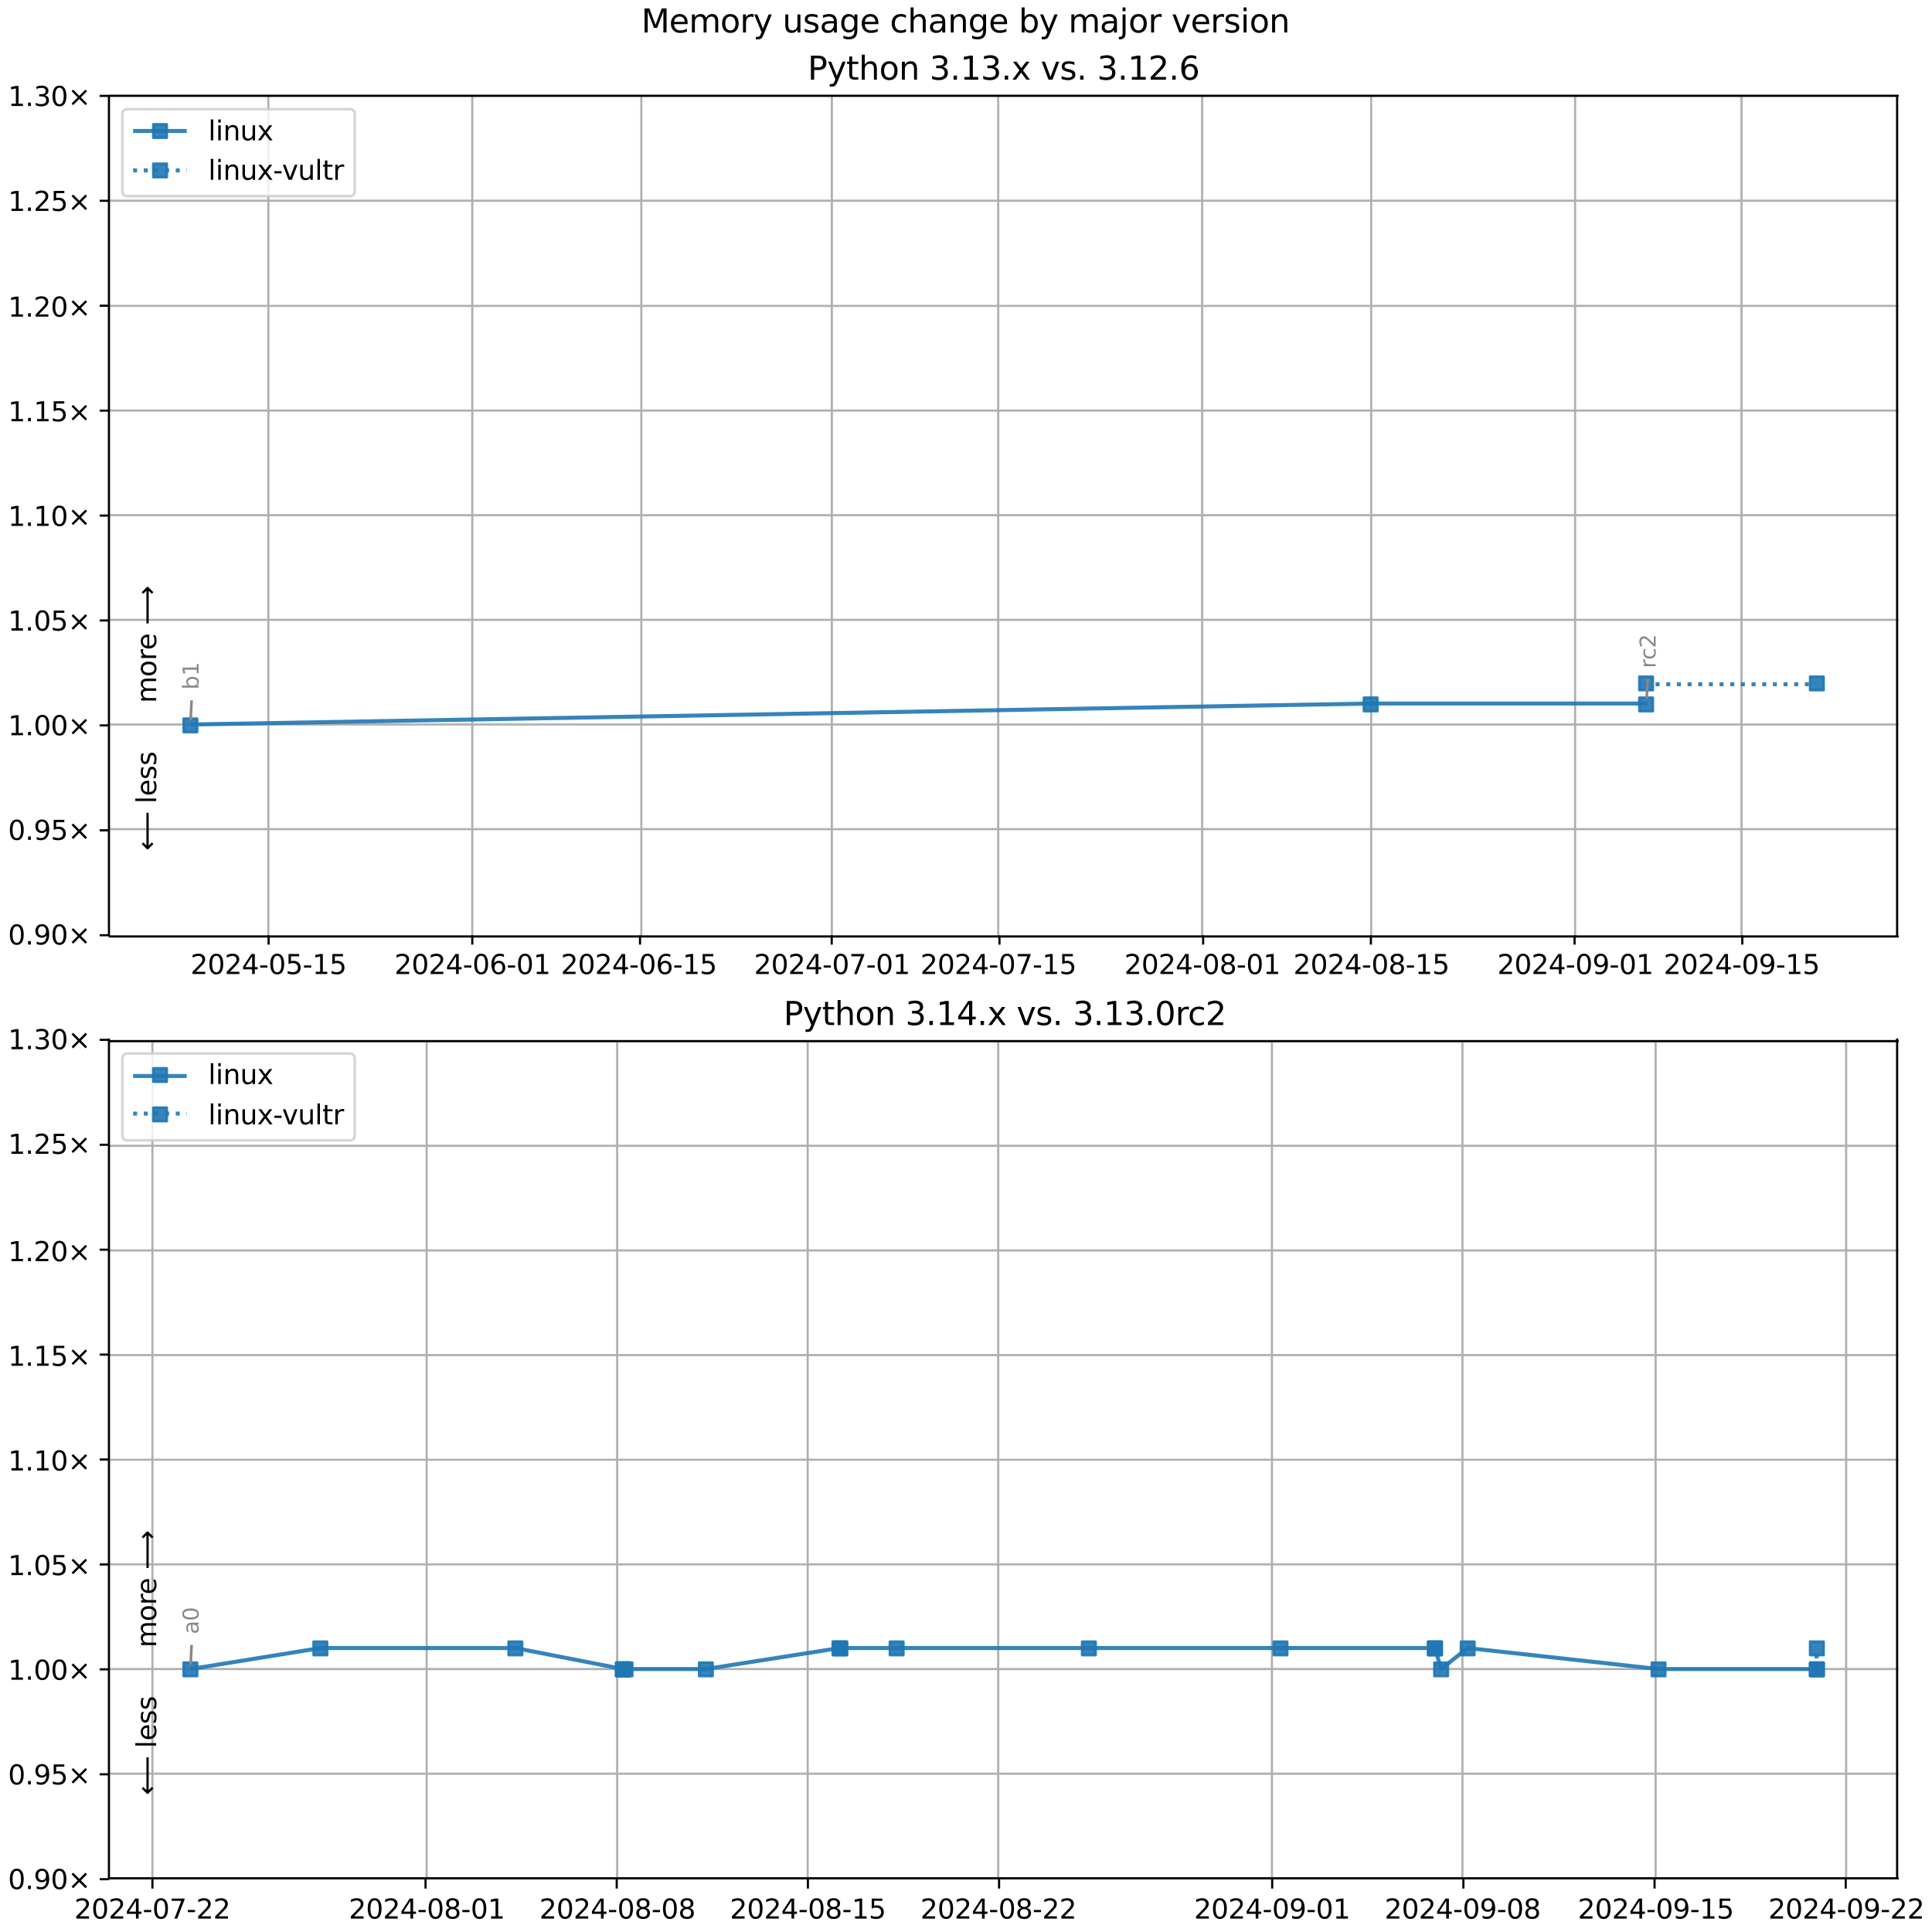 <?xml version="1.0" encoding="UTF-8"?>
<!DOCTYPE svg  PUBLIC '-//W3C//DTD SVG 1.1//EN'  'http://www.w3.org/Graphics/SVG/1.1/DTD/svg11.dtd'>
<svg width="720pt" height="720pt" version="1.1" viewBox="0 0 720 720" xmlns="http://www.w3.org/2000/svg" xmlns:xlink="http://www.w3.org/1999/xlink">
<defs>
<style type="text/css">*{stroke-linejoin: round; stroke-linecap: butt}</style>
</defs>
<path d="m0 720h720v-720h-720z" fill="#fff"/>
<path d="m40.6 349h667v-313h-667z" fill="#fff"/>
<path d="m100 349v-313" clip-path="url(#g)" fill="none" stroke="#b0b0b0" stroke-linecap="square" stroke-width=".8"/>
<defs>
<path id="k" d="m0 0v3.5" stroke="#000" stroke-width=".8"/>
</defs>
<use x="100.097" y="348.529" stroke="#000000" stroke-width=".8" xlink:href="#k"/>
<g transform="translate(71 363) scale(.1 -.1)">
<defs>
<path id="b" transform="scale(.016)" d="m1228 531h2203v-531h-2962v531q359 372 979 998 621 627 780 809 303 340 423 576 121 236 121 464 0 372-261 606-261 235-680 235-297 0-627-103-329-103-704-313v638q381 153 712 231 332 78 607 78 725 0 1156-363 431-362 431-968 0-288-108-546-107-257-392-607-78-91-497-524-418-433-1181-1211z"/>
<path id="a" transform="scale(.016)" d="m2034 4250q-487 0-733-480-245-479-245-1442 0-959 245-1439 246-480 733-480 491 0 736 480 246 480 246 1439 0 963-246 1442-245 480-736 480zm0 500q785 0 1199-621 414-620 414-1801 0-1178-414-1799-414-620-1199-620-784 0-1198 620-414 621-414 1799 0 1181 414 1801 414 621 1198 621z"/>
<path id="i" transform="scale(.016)" d="m2419 4116-1594-2491h1594v2491zm-166 550h794v-3041h666v-525h-666v-1100h-628v1100h-2106v609l1940 2957z"/>
<path id="c" transform="scale(.016)" d="m313 2009h1684v-512h-1684v512z"/>
<path id="m" transform="scale(.016)" d="m691 4666h2478v-532h-1900v-1143q137 47 274 70 138 23 276 23 781 0 1237-428 457-428 457-1159 0-753-469-1171-469-417-1322-417-294 0-599 50-304 50-629 150v635q281-153 581-228t634-75q541 0 856 284 316 284 316 772 0 487-316 771-315 285-856 285-253 0-505-56-251-56-513-175v2344z"/>
<path id="d" transform="scale(.016)" d="m794 531h1031v3560l-1122-225v575l1116 225h631v-4135h1031v-531h-2687v531z"/>
</defs>
<use xlink:href="#b"/>
<use x="63.623" xlink:href="#a"/>
<use x="127.246" xlink:href="#b"/>
<use x="190.869" xlink:href="#i"/>
<use x="254.492" xlink:href="#c"/>
<use x="290.576" xlink:href="#a"/>
<use x="354.199" xlink:href="#m"/>
<use x="417.822" xlink:href="#c"/>
<use x="453.906" xlink:href="#d"/>
<use x="517.529" xlink:href="#m"/>
</g>
<path d="m176 349v-313" clip-path="url(#g)" fill="none" stroke="#b0b0b0" stroke-linecap="square" stroke-width=".8"/>
<use x="176.004" y="348.529" stroke="#000000" stroke-width=".8" xlink:href="#k"/>
<g transform="translate(147 363) scale(.1 -.1)">
<defs>
<path id="ah" transform="scale(.016)" d="m2113 2584q-425 0-674-291-248-290-248-796 0-503 248-796 249-292 674-292t673 292q248 293 248 796 0 506-248 796-248 291-673 291zm1253 1979v-575q-238 112-480 171-242 60-480 60-625 0-955-422-329-422-376-1275 184 272 462 417 279 145 613 145 703 0 1111-427 408-426 408-1160 0-719-425-1154-425-434-1131-434-810 0-1238 620-428 621-428 1799 0 1106 525 1764t1409 658q238 0 480-47t505-140z"/>
</defs>
<use xlink:href="#b"/>
<use x="63.623" xlink:href="#a"/>
<use x="127.246" xlink:href="#b"/>
<use x="190.869" xlink:href="#i"/>
<use x="254.492" xlink:href="#c"/>
<use x="290.576" xlink:href="#a"/>
<use x="354.199" xlink:href="#ah"/>
<use x="417.822" xlink:href="#c"/>
<use x="453.906" xlink:href="#a"/>
<use x="517.529" xlink:href="#d"/>
</g>
<path d="m239 349v-313" clip-path="url(#g)" fill="none" stroke="#b0b0b0" stroke-linecap="square" stroke-width=".8"/>
<use x="238.516" y="348.529" stroke="#000000" stroke-width=".8" xlink:href="#k"/>
<g transform="translate(209 363) scale(.1 -.1)">
<use xlink:href="#b"/>
<use x="63.623" xlink:href="#a"/>
<use x="127.246" xlink:href="#b"/>
<use x="190.869" xlink:href="#i"/>
<use x="254.492" xlink:href="#c"/>
<use x="290.576" xlink:href="#a"/>
<use x="354.199" xlink:href="#ah"/>
<use x="417.822" xlink:href="#c"/>
<use x="453.906" xlink:href="#d"/>
<use x="517.529" xlink:href="#m"/>
</g>
<path d="m310 349v-313" clip-path="url(#g)" fill="none" stroke="#b0b0b0" stroke-linecap="square" stroke-width=".8"/>
<use x="309.958" y="348.529" stroke="#000000" stroke-width=".8" xlink:href="#k"/>
<g transform="translate(281 363) scale(.1 -.1)">
<defs>
<path id="ag" transform="scale(.016)" d="m525 4666h3e3v-269l-1694-4397h-659l1594 4134h-2241v532z"/>
</defs>
<use xlink:href="#b"/>
<use x="63.623" xlink:href="#a"/>
<use x="127.246" xlink:href="#b"/>
<use x="190.869" xlink:href="#i"/>
<use x="254.492" xlink:href="#c"/>
<use x="290.576" xlink:href="#a"/>
<use x="354.199" xlink:href="#ag"/>
<use x="417.822" xlink:href="#c"/>
<use x="453.906" xlink:href="#a"/>
<use x="517.529" xlink:href="#d"/>
</g>
<path d="m372 349v-313" clip-path="url(#g)" fill="none" stroke="#b0b0b0" stroke-linecap="square" stroke-width=".8"/>
<use x="372.469" y="348.529" stroke="#000000" stroke-width=".8" xlink:href="#k"/>
<g transform="translate(343 363) scale(.1 -.1)">
<use xlink:href="#b"/>
<use x="63.623" xlink:href="#a"/>
<use x="127.246" xlink:href="#b"/>
<use x="190.869" xlink:href="#i"/>
<use x="254.492" xlink:href="#c"/>
<use x="290.576" xlink:href="#a"/>
<use x="354.199" xlink:href="#ag"/>
<use x="417.822" xlink:href="#c"/>
<use x="453.906" xlink:href="#d"/>
<use x="517.529" xlink:href="#m"/>
</g>
<path d="m448 349v-313" clip-path="url(#g)" fill="none" stroke="#b0b0b0" stroke-linecap="square" stroke-width=".8"/>
<use x="448.376" y="348.529" stroke="#000000" stroke-width=".8" xlink:href="#k"/>
<g transform="translate(419 363) scale(.1 -.1)">
<defs>
<path id="t" transform="scale(.016)" d="m2034 2216q-450 0-708-241-257-241-257-662 0-422 257-663 258-241 708-241t709 242q260 243 260 662 0 421-258 662-257 241-711 241zm-631 268q-406 100-633 378-226 279-226 679 0 559 398 884 399 325 1092 325 697 0 1094-325t397-884q0-400-227-679-226-278-629-378 456-106 710-416 255-309 255-755 0-679-414-1042-414-362-1186-362-771 0-1186 362-414 363-414 1042 0 446 256 755 257 310 713 416zm-231 997q0-362 226-565 227-203 636-203 407 0 636 203 230 203 230 565 0 363-230 566-229 203-636 203-409 0-636-203-226-203-226-566z"/>
</defs>
<use xlink:href="#b"/>
<use x="63.623" xlink:href="#a"/>
<use x="127.246" xlink:href="#b"/>
<use x="190.869" xlink:href="#i"/>
<use x="254.492" xlink:href="#c"/>
<use x="290.576" xlink:href="#a"/>
<use x="354.199" xlink:href="#t"/>
<use x="417.822" xlink:href="#c"/>
<use x="453.906" xlink:href="#a"/>
<use x="517.529" xlink:href="#d"/>
</g>
<path d="m511 349v-313" clip-path="url(#g)" fill="none" stroke="#b0b0b0" stroke-linecap="square" stroke-width=".8"/>
<use x="510.888" y="348.529" stroke="#000000" stroke-width=".8" xlink:href="#k"/>
<g transform="translate(482 363) scale(.1 -.1)">
<use xlink:href="#b"/>
<use x="63.623" xlink:href="#a"/>
<use x="127.246" xlink:href="#b"/>
<use x="190.869" xlink:href="#i"/>
<use x="254.492" xlink:href="#c"/>
<use x="290.576" xlink:href="#a"/>
<use x="354.199" xlink:href="#t"/>
<use x="417.822" xlink:href="#c"/>
<use x="453.906" xlink:href="#d"/>
<use x="517.529" xlink:href="#m"/>
</g>
<path d="m587 349v-313" clip-path="url(#g)" fill="none" stroke="#b0b0b0" stroke-linecap="square" stroke-width=".8"/>
<use x="586.795" y="348.529" stroke="#000000" stroke-width=".8" xlink:href="#k"/>
<g transform="translate(558 363) scale(.1 -.1)">
<defs>
<path id="n" transform="scale(.016)" d="m703 97v575q238-113 481-172 244-59 479-59 625 0 954 420 330 420 377 1277-181-269-460-413-278-144-615-144-700 0-1108 423-408 424-408 1159 0 718 425 1152 425 435 1131 435 810 0 1236-621 427-620 427-1801 0-1103-524-1761-523-658-1407-658-238 0-482 47-243 47-506 141zm1256 1978q425 0 673 290 249 291 249 798 0 503-249 795-248 292-673 292t-673-292-248-795q0-507 248-798 248-290 673-290z"/>
</defs>
<use xlink:href="#b"/>
<use x="63.623" xlink:href="#a"/>
<use x="127.246" xlink:href="#b"/>
<use x="190.869" xlink:href="#i"/>
<use x="254.492" xlink:href="#c"/>
<use x="290.576" xlink:href="#a"/>
<use x="354.199" xlink:href="#n"/>
<use x="417.822" xlink:href="#c"/>
<use x="453.906" xlink:href="#a"/>
<use x="517.529" xlink:href="#d"/>
</g>
<path d="m649 349v-313" clip-path="url(#g)" fill="none" stroke="#b0b0b0" stroke-linecap="square" stroke-width=".8"/>
<use x="649.307" y="348.529" stroke="#000000" stroke-width=".8" xlink:href="#k"/>
<g transform="translate(620 363) scale(.1 -.1)">
<use xlink:href="#b"/>
<use x="63.623" xlink:href="#a"/>
<use x="127.246" xlink:href="#b"/>
<use x="190.869" xlink:href="#i"/>
<use x="254.492" xlink:href="#c"/>
<use x="290.576" xlink:href="#a"/>
<use x="354.199" xlink:href="#n"/>
<use x="417.822" xlink:href="#c"/>
<use x="453.906" xlink:href="#d"/>
<use x="517.529" xlink:href="#m"/>
</g>
<path d="m40.6 349h667" clip-path="url(#g)" fill="none" stroke="#b0b0b0" stroke-linecap="square" stroke-width=".8"/>
<defs>
<path id="j" d="m0 0h-3.5" stroke="#000" stroke-width=".8"/>
</defs>
<use x="40.646" y="348.529" stroke="#000000" stroke-width=".8" xlink:href="#j"/>
<g transform="translate(3 352) scale(.1 -.1)">
<defs>
<path id="f" transform="scale(.016)" d="m684 794h660v-794h-660v794z"/>
<path id="l" transform="scale(.016)" d="m4488 3438-1429-1435 1429-1428-372-378-1435 1434-1434-1434-369 378 1425 1428-1425 1435 369 378 1434-1435 1435 1435 372-378z"/>
</defs>
<use xlink:href="#a"/>
<use x="63.623" xlink:href="#f"/>
<use x="95.41" xlink:href="#n"/>
<use x="159.033" xlink:href="#a"/>
<use x="222.656" xlink:href="#l"/>
</g>
<path d="m40.6 309h667" clip-path="url(#g)" fill="none" stroke="#b0b0b0" stroke-linecap="square" stroke-width=".8"/>
<use x="40.646" y="309.429" stroke="#000000" stroke-width=".8" xlink:href="#j"/>
<g transform="translate(3 313) scale(.1 -.1)">
<use xlink:href="#a"/>
<use x="63.623" xlink:href="#f"/>
<use x="95.41" xlink:href="#n"/>
<use x="159.033" xlink:href="#m"/>
<use x="222.656" xlink:href="#l"/>
</g>
<path d="m40.6 270h667" clip-path="url(#g)" fill="none" stroke="#b0b0b0" stroke-linecap="square" stroke-width=".8"/>
<use x="40.646" y="270.33" stroke="#000000" stroke-width=".8" xlink:href="#j"/>
<g transform="translate(3 274) scale(.1 -.1)">
<use xlink:href="#d"/>
<use x="63.623" xlink:href="#f"/>
<use x="95.41" xlink:href="#a"/>
<use x="159.033" xlink:href="#a"/>
<use x="222.656" xlink:href="#l"/>
</g>
<path d="m40.6 231h667" clip-path="url(#g)" fill="none" stroke="#b0b0b0" stroke-linecap="square" stroke-width=".8"/>
<use x="40.646" y="231.23" stroke="#000000" stroke-width=".8" xlink:href="#j"/>
<g transform="translate(3 235) scale(.1 -.1)">
<use xlink:href="#d"/>
<use x="63.623" xlink:href="#f"/>
<use x="95.41" xlink:href="#a"/>
<use x="159.033" xlink:href="#m"/>
<use x="222.656" xlink:href="#l"/>
</g>
<path d="m40.6 192h667" clip-path="url(#g)" fill="none" stroke="#b0b0b0" stroke-linecap="square" stroke-width=".8"/>
<use x="40.646" y="192.131" stroke="#000000" stroke-width=".8" xlink:href="#j"/>
<g transform="translate(3 196) scale(.1 -.1)">
<use xlink:href="#d"/>
<use x="63.623" xlink:href="#f"/>
<use x="95.41" xlink:href="#d"/>
<use x="159.033" xlink:href="#a"/>
<use x="222.656" xlink:href="#l"/>
</g>
<path d="m40.6 153h667" clip-path="url(#g)" fill="none" stroke="#b0b0b0" stroke-linecap="square" stroke-width=".8"/>
<use x="40.646" y="153.031" stroke="#000000" stroke-width=".8" xlink:href="#j"/>
<g transform="translate(3 157) scale(.1 -.1)">
<use xlink:href="#d"/>
<use x="63.623" xlink:href="#f"/>
<use x="95.41" xlink:href="#d"/>
<use x="159.033" xlink:href="#m"/>
<use x="222.656" xlink:href="#l"/>
</g>
<path d="m40.6 114h667" clip-path="url(#g)" fill="none" stroke="#b0b0b0" stroke-linecap="square" stroke-width=".8"/>
<use x="40.646" y="113.932" stroke="#000000" stroke-width=".8" xlink:href="#j"/>
<g transform="translate(3 118) scale(.1 -.1)">
<use xlink:href="#d"/>
<use x="63.623" xlink:href="#f"/>
<use x="95.41" xlink:href="#b"/>
<use x="159.033" xlink:href="#a"/>
<use x="222.656" xlink:href="#l"/>
</g>
<path d="m40.6 74.8h667" clip-path="url(#g)" fill="none" stroke="#b0b0b0" stroke-linecap="square" stroke-width=".8"/>
<use x="40.646" y="74.832" stroke="#000000" stroke-width=".8" xlink:href="#j"/>
<g transform="translate(3 78.6) scale(.1 -.1)">
<use xlink:href="#d"/>
<use x="63.623" xlink:href="#f"/>
<use x="95.41" xlink:href="#b"/>
<use x="159.033" xlink:href="#m"/>
<use x="222.656" xlink:href="#l"/>
</g>
<path d="m40.6 35.7h667" clip-path="url(#g)" fill="none" stroke="#b0b0b0" stroke-linecap="square" stroke-width=".8"/>
<use x="40.646" y="35.733" stroke="#000000" stroke-width=".8" xlink:href="#j"/>
<g transform="translate(3 39.5) scale(.1 -.1)">
<defs>
<path id="u" transform="scale(.016)" d="m2597 2516q453-97 707-404 255-306 255-756 0-690-475-1069-475-378-1350-378-293 0-604 58t-642 174v609q262-153 574-231 313-78 654-78 593 0 904 234t311 681q0 413-289 645-289 233-804 233h-544v519h569q465 0 712 186t247 536q0 359-255 551-254 193-729 193-260 0-557-57-297-56-653-174v562q360 100 674 150t592 50q719 0 1137-327 419-326 419-882 0-388-222-655t-631-370z"/>
</defs>
<use xlink:href="#d"/>
<use x="63.623" xlink:href="#f"/>
<use x="95.41" xlink:href="#u"/>
<use x="159.033" xlink:href="#a"/>
<use x="222.656" xlink:href="#l"/>
</g>
<path d="m71 270 440-7.82h103" clip-path="url(#g)" fill="none" stroke="#1f77b4" stroke-linecap="square" stroke-opacity=".9" stroke-width="1.5"/>
<defs>
<path id="e" d="m-2.5 2.5h5v-5h-5z" stroke="#1f77b4" stroke-opacity=".9"/>
</defs>
<g clip-path="url(#g)" fill="#1f77b4" fill-opacity=".9" stroke="#1f77b4" stroke-opacity=".9">
<use x="70.953" y="270.33" xlink:href="#e"/>
<use x="510.799" y="262.51" xlink:href="#e"/>
<use x="613.447" y="262.51" xlink:href="#e"/>
</g>
<g stroke="#1f77b4" stroke-opacity=".9">
<path d="m613 255h63.6" clip-path="url(#g)" fill="none" stroke-dasharray="1.5,2.475" stroke-width="1.5"/>
<g clip-path="url(#g)" fill="#1f77b4" fill-opacity=".9">
<use x="613.447" y="254.69" xlink:href="#e"/>
<use x="677.092" y="254.69" xlink:href="#e"/>
</g>
</g>
<path d="m40.6 349v-313" fill="none" stroke="#000" stroke-linecap="square" stroke-width=".8"/>
<path d="m707 349v-313" fill="none" stroke="#000" stroke-linecap="square" stroke-width=".8"/>
<path d="m40.6 349h667" fill="none" stroke="#000" stroke-linecap="square" stroke-width=".8"/>
<path d="m40.6 35.7h667" fill="none" stroke="#000" stroke-linecap="square" stroke-width=".8"/>
<path d="m71.4 261-0.348 7.35" fill="none" stroke="#888" stroke-linecap="round"/>
<g transform="translate(74 257) rotate(-90) scale(.08 -.08)" fill="#888">
<defs>
<path id="aj" transform="scale(.016)" d="m3116 1747q0 634-261 995t-717 361q-457 0-718-361t-261-995 261-995 718-361q456 0 717 361t261 995zm-1957 1222q182 312 458 463 277 152 661 152 638 0 1036-506 399-506 399-1331t-399-1332q-398-506-1036-506-384 0-661 152-276 152-458 464v-525h-578v4863h578v-1894z"/>
</defs>
<use xlink:href="#aj"/>
<use x="63.477" xlink:href="#d"/>
</g>
<path d="m614 253-0.326 7.34" fill="none" stroke="#888" stroke-linecap="round"/>
<g transform="translate(617 249) rotate(-90) scale(.08 -.08)" fill="#888">
<defs>
<path id="o" transform="scale(.016)" d="m2631 2963q-97 56-211 82-114 27-251 27-488 0-749-317t-261-911v-1844h-578v3500h578v-544q182 319 472 473 291 155 707 155 59 0 131-8 72-7 159-23l3-590z"/>
<path id="af" transform="scale(.016)" d="m3122 3366v-538q-244 135-489 202t-495 67q-560 0-870-355-309-354-309-995t309-996q310-354 870-354 250 0 495 67t489 202v-532q-241-112-499-168-257-57-548-57-791 0-1257 497-465 497-465 1341 0 856 470 1346 471 491 1290 491 265 0 518-55 253-54 491-163z"/>
</defs>
<use xlink:href="#o"/>
<use x="38.863" xlink:href="#af"/>
<use x="93.844" xlink:href="#b"/>
</g>
<g clip-path="url(#g)">
<g transform="translate(58.2 262) rotate(-90) scale(.1 -.1)">
<defs>
<path id="ac" transform="scale(.016)" d="m3328 2828q216 388 516 572t706 184q547 0 844-383 297-382 297-1088v-2113h-578v2094q0 503-179 746-178 244-543 244-447 0-707-297-259-296-259-809v-1978h-578v2094q0 506-178 748t-550 242q-441 0-701-298-259-298-259-808v-1978h-578v3500h578v-544q197 322 472 475t653 153q382 0 649-194 267-193 395-562z"/>
<path id="w" transform="scale(.016)" d="m1959 3097q-462 0-731-361t-269-989 267-989q268-361 733-361 460 0 728 362 269 363 269 988 0 622-269 986-268 364-728 364zm0 487q750 0 1178-488 429-487 429-1349 0-859-429-1349-428-489-1178-489-753 0-1180 489-426 490-426 1349 0 862 426 1349 427 488 1180 488z"/>
<path id="s" transform="scale(.016)" d="m3597 1894v-281h-2644q38-594 358-905t892-311q331 0 642 81t618 244v-544q-310-131-635-200t-659-69q-838 0-1327 487-489 488-489 1320 0 859 464 1363 464 505 1252 505 706 0 1117-455 411-454 411-1235zm-575 169q-6 471-264 752-258 282-683 282-481 0-770-272t-333-766l2050 4z"/>
<path id="al" transform="scale(.016)" d="m8863 2147v-281l-1229-1228-375 375 729 728h-7622v531h7622l-729 728 375 375 1229-1228z"/>
</defs>
<use xlink:href="#ac"/>
<use x="97.412" xlink:href="#w"/>
<use x="158.594" xlink:href="#o"/>
<use x="197.457" xlink:href="#s"/>
<use x="258.98" xlink:href="#DejaVuSans-20"/>
<use x="290.768" xlink:href="#al"/>
</g>
</g>
<g clip-path="url(#g)">
<g transform="translate(58.2 317) rotate(-90) scale(.1 -.1)">
<defs>
<path id="am" transform="scale(.016)" d="m313 1866v281l1228 1228 375-375-728-728h7621v-531h-7621l728-728-375-375-1228 1228z"/>
<path id="r" transform="scale(.016)" d="m603 4863h575v-4863h-575v4863z"/>
<path id="p" transform="scale(.016)" d="m2834 3397v-544q-243 125-506 187-262 63-544 63-428 0-642-131t-214-394q0-200 153-314t616-217l197-44q612-131 870-370t258-667q0-488-386-773-386-284-1061-284-281 0-586 55t-642 164v594q319-166 628-249 309-82 613-82 406 0 624 139 219 139 219 392 0 234-158 359-157 125-692 241l-200 47q-534 112-772 345-237 233-237 639 0 494 350 762 350 269 994 269 318 0 599-47 282-46 519-140z"/>
</defs>
<use xlink:href="#am"/>
<use x="143.359" xlink:href="#DejaVuSans-20"/>
<use x="175.146" xlink:href="#r"/>
<use x="202.93" xlink:href="#s"/>
<use x="264.453" xlink:href="#p"/>
<use x="316.553" xlink:href="#p"/>
</g>
</g>
<g transform="translate(301 29.7) scale(.12 -.12)">
<defs>
<path id="ak" transform="scale(.016)" d="m1259 4147v-1753h794q441 0 681 228 241 228 241 650 0 419-241 647-240 228-681 228h-794zm-631 519h1425q785 0 1186-355 402-355 402-1039 0-691-402-1044-401-353-1186-353h-794v-1875h-631v4666z"/>
<path id="aa" transform="scale(.016)" d="m2059-325q-243-625-475-815-231-191-618-191h-460v481h338q237 0 368 113 132 112 291 531l103 262-1415 3444h609l1094-2737 1094 2737h609l-1538-3825z"/>
<path id="ab" transform="scale(.016)" d="m1172 4494v-994h1184v-447h-1184v-1900q0-428 117-550t477-122h590v-481h-590q-666 0-919 248-253 249-253 905v1900h-422v447h422v994h578z"/>
<path id="ae" transform="scale(.016)" d="m3513 2113v-2113h-575v2094q0 497-194 743-194 247-581 247-466 0-735-297-269-296-269-809v-1978h-578v4863h578v-1907q207 316 486 472 280 156 646 156 603 0 912-373 310-373 310-1098z"/>
<path id="q" transform="scale(.016)" d="m3513 2113v-2113h-575v2094q0 497-194 743-194 247-581 247-466 0-735-297-269-296-269-809v-1978h-578v3500h578v-544q207 316 486 472 280 156 646 156 603 0 912-373 310-373 310-1098z"/>
<path id="x" transform="scale(.016)" d="m3513 3500-1266-1703 1331-1797h-678l-1019 1375-1018-1375h-679l1360 1831-1244 1669h678l928-1247 928 1247h679z"/>
<path id="y" transform="scale(.016)" d="m191 3500h609l1094-2937 1094 2937h609l-1313-3500h-781l-1312 3500z"/>
</defs>
<use xlink:href="#ak"/>
<use x="60.303" xlink:href="#aa"/>
<use x="119.482" xlink:href="#ab"/>
<use x="158.691" xlink:href="#ae"/>
<use x="222.07" xlink:href="#w"/>
<use x="283.252" xlink:href="#q"/>
<use x="346.631" xlink:href="#DejaVuSans-20"/>
<use x="378.418" xlink:href="#u"/>
<use x="442.041" xlink:href="#f"/>
<use x="473.828" xlink:href="#d"/>
<use x="537.451" xlink:href="#u"/>
<use x="601.074" xlink:href="#f"/>
<use x="632.861" xlink:href="#x"/>
<use x="692.041" xlink:href="#DejaVuSans-20"/>
<use x="723.828" xlink:href="#y"/>
<use x="783.008" xlink:href="#p"/>
<use x="835.107" xlink:href="#f"/>
<use x="866.895" xlink:href="#DejaVuSans-20"/>
<use x="898.682" xlink:href="#u"/>
<use x="962.305" xlink:href="#f"/>
<use x="994.092" xlink:href="#d"/>
<use x="1057.715" xlink:href="#b"/>
<use x="1121.338" xlink:href="#f"/>
<use x="1153.125" xlink:href="#ah"/>
</g>
<path d="m47.6 73.1h82.6q2 0 2-2v-28.4q0-2-2-2h-82.6q-2 0-2 2v28.4q0 2 2 2z" fill="#fff" opacity=".8" stroke="#ccc"/>
<path d="m49.6 48.8h10 10" fill="none" stroke="#1f77b4" stroke-linecap="square" stroke-opacity=".9" stroke-width="1.5"/>
<use x="59.646" y="48.831" fill="#1f77b4" fill-opacity=".9" stroke="#1f77b4" stroke-opacity=".9" xlink:href="#e"/>
<g transform="translate(77.6 52.3) scale(.1 -.1)">
<defs>
<path id="z" transform="scale(.016)" d="m603 3500h575v-3500h-575v3500zm0 1363h575v-729h-575v729z"/>
<path id="v" transform="scale(.016)" d="m544 1381v2119h575v-2097q0-497 193-746 194-248 582-248 465 0 735 297 271 297 271 810v1984h575v-3500h-575v538q-209-319-486-474-276-155-642-155-603 0-916 375-312 375-312 1097zm1447 2203z"/>
</defs>
<use xlink:href="#r"/>
<use x="27.783" xlink:href="#z"/>
<use x="55.566" xlink:href="#q"/>
<use x="118.945" xlink:href="#v"/>
<use x="182.324" xlink:href="#x"/>
</g>
<path d="m49.6 63.5h10 10" fill="none" stroke="#1f77b4" stroke-dasharray="1.5,2.475" stroke-opacity=".9" stroke-width="1.5"/>
<use x="59.646" y="63.509" fill="#1f77b4" fill-opacity=".9" stroke="#1f77b4" stroke-opacity=".9" xlink:href="#e"/>
<g transform="translate(77.6 67) scale(.1 -.1)">
<use xlink:href="#r"/>
<use x="27.783" xlink:href="#z"/>
<use x="55.566" xlink:href="#q"/>
<use x="118.945" xlink:href="#v"/>
<use x="182.324" xlink:href="#x"/>
<use x="241.504" xlink:href="#c"/>
<use x="274.963" xlink:href="#y"/>
<use x="334.143" xlink:href="#v"/>
<use x="397.521" xlink:href="#r"/>
<use x="425.305" xlink:href="#ab"/>
<use x="464.514" xlink:href="#o"/>
</g>
<path d="m40.6 700h667v-313h-667z" fill="#fff"/>
<path d="m56.8 700v-313" clip-path="url(#h)" fill="none" stroke="#b0b0b0" stroke-linecap="square" stroke-width=".8"/>
<use x="56.802" y="700.322" stroke="#000000" stroke-width=".8" xlink:href="#k"/>
<g transform="translate(27.7 715) scale(.1 -.1)">
<use xlink:href="#b"/>
<use x="63.623" xlink:href="#a"/>
<use x="127.246" xlink:href="#b"/>
<use x="190.869" xlink:href="#i"/>
<use x="254.492" xlink:href="#c"/>
<use x="290.576" xlink:href="#a"/>
<use x="354.199" xlink:href="#ag"/>
<use x="417.822" xlink:href="#c"/>
<use x="453.906" xlink:href="#b"/>
<use x="517.529" xlink:href="#b"/>
</g>
<path d="m159 700v-313" clip-path="url(#h)" fill="none" stroke="#b0b0b0" stroke-linecap="square" stroke-width=".8"/>
<use x="158.584" y="700.322" stroke="#000000" stroke-width=".8" xlink:href="#k"/>
<g transform="translate(130 715) scale(.1 -.1)">
<use xlink:href="#b"/>
<use x="63.623" xlink:href="#a"/>
<use x="127.246" xlink:href="#b"/>
<use x="190.869" xlink:href="#i"/>
<use x="254.492" xlink:href="#c"/>
<use x="290.576" xlink:href="#a"/>
<use x="354.199" xlink:href="#t"/>
<use x="417.822" xlink:href="#c"/>
<use x="453.906" xlink:href="#a"/>
<use x="517.529" xlink:href="#d"/>
</g>
<path d="m230 700v-313" clip-path="url(#h)" fill="none" stroke="#b0b0b0" stroke-linecap="square" stroke-width=".8"/>
<use x="229.831" y="700.322" stroke="#000000" stroke-width=".8" xlink:href="#k"/>
<g transform="translate(201 715) scale(.1 -.1)">
<use xlink:href="#b"/>
<use x="63.623" xlink:href="#a"/>
<use x="127.246" xlink:href="#b"/>
<use x="190.869" xlink:href="#i"/>
<use x="254.492" xlink:href="#c"/>
<use x="290.576" xlink:href="#a"/>
<use x="354.199" xlink:href="#t"/>
<use x="417.822" xlink:href="#c"/>
<use x="453.906" xlink:href="#a"/>
<use x="517.529" xlink:href="#t"/>
</g>
<path d="m301 700v-313" clip-path="url(#h)" fill="none" stroke="#b0b0b0" stroke-linecap="square" stroke-width=".8"/>
<use x="301.079" y="700.322" stroke="#000000" stroke-width=".8" xlink:href="#k"/>
<g transform="translate(272 715) scale(.1 -.1)">
<use xlink:href="#b"/>
<use x="63.623" xlink:href="#a"/>
<use x="127.246" xlink:href="#b"/>
<use x="190.869" xlink:href="#i"/>
<use x="254.492" xlink:href="#c"/>
<use x="290.576" xlink:href="#a"/>
<use x="354.199" xlink:href="#t"/>
<use x="417.822" xlink:href="#c"/>
<use x="453.906" xlink:href="#d"/>
<use x="517.529" xlink:href="#m"/>
</g>
<path d="m372 700v-313" clip-path="url(#h)" fill="none" stroke="#b0b0b0" stroke-linecap="square" stroke-width=".8"/>
<use x="372.326" y="700.322" stroke="#000000" stroke-width=".8" xlink:href="#k"/>
<g transform="translate(343 715) scale(.1 -.1)">
<use xlink:href="#b"/>
<use x="63.623" xlink:href="#a"/>
<use x="127.246" xlink:href="#b"/>
<use x="190.869" xlink:href="#i"/>
<use x="254.492" xlink:href="#c"/>
<use x="290.576" xlink:href="#a"/>
<use x="354.199" xlink:href="#t"/>
<use x="417.822" xlink:href="#c"/>
<use x="453.906" xlink:href="#b"/>
<use x="517.529" xlink:href="#b"/>
</g>
<path d="m474 700v-313" clip-path="url(#h)" fill="none" stroke="#b0b0b0" stroke-linecap="square" stroke-width=".8"/>
<use x="474.109" y="700.322" stroke="#000000" stroke-width=".8" xlink:href="#k"/>
<g transform="translate(445 715) scale(.1 -.1)">
<use xlink:href="#b"/>
<use x="63.623" xlink:href="#a"/>
<use x="127.246" xlink:href="#b"/>
<use x="190.869" xlink:href="#i"/>
<use x="254.492" xlink:href="#c"/>
<use x="290.576" xlink:href="#a"/>
<use x="354.199" xlink:href="#n"/>
<use x="417.822" xlink:href="#c"/>
<use x="453.906" xlink:href="#a"/>
<use x="517.529" xlink:href="#d"/>
</g>
<path d="m545 700v-313" clip-path="url(#h)" fill="none" stroke="#b0b0b0" stroke-linecap="square" stroke-width=".8"/>
<use x="545.356" y="700.322" stroke="#000000" stroke-width=".8" xlink:href="#k"/>
<g transform="translate(516 715) scale(.1 -.1)">
<use xlink:href="#b"/>
<use x="63.623" xlink:href="#a"/>
<use x="127.246" xlink:href="#b"/>
<use x="190.869" xlink:href="#i"/>
<use x="254.492" xlink:href="#c"/>
<use x="290.576" xlink:href="#a"/>
<use x="354.199" xlink:href="#n"/>
<use x="417.822" xlink:href="#c"/>
<use x="453.906" xlink:href="#a"/>
<use x="517.529" xlink:href="#t"/>
</g>
<path d="m617 700v-313" clip-path="url(#h)" fill="none" stroke="#b0b0b0" stroke-linecap="square" stroke-width=".8"/>
<use x="616.604" y="700.322" stroke="#000000" stroke-width=".8" xlink:href="#k"/>
<g transform="translate(588 715) scale(.1 -.1)">
<use xlink:href="#b"/>
<use x="63.623" xlink:href="#a"/>
<use x="127.246" xlink:href="#b"/>
<use x="190.869" xlink:href="#i"/>
<use x="254.492" xlink:href="#c"/>
<use x="290.576" xlink:href="#a"/>
<use x="354.199" xlink:href="#n"/>
<use x="417.822" xlink:href="#c"/>
<use x="453.906" xlink:href="#d"/>
<use x="517.529" xlink:href="#m"/>
</g>
<path d="m688 700v-313" clip-path="url(#h)" fill="none" stroke="#b0b0b0" stroke-linecap="square" stroke-width=".8"/>
<use x="687.851" y="700.322" stroke="#000000" stroke-width=".8" xlink:href="#k"/>
<g transform="translate(659 715) scale(.1 -.1)">
<use xlink:href="#b"/>
<use x="63.623" xlink:href="#a"/>
<use x="127.246" xlink:href="#b"/>
<use x="190.869" xlink:href="#i"/>
<use x="254.492" xlink:href="#c"/>
<use x="290.576" xlink:href="#a"/>
<use x="354.199" xlink:href="#n"/>
<use x="417.822" xlink:href="#c"/>
<use x="453.906" xlink:href="#b"/>
<use x="517.529" xlink:href="#b"/>
</g>
<path d="m40.6 700h667" clip-path="url(#h)" fill="none" stroke="#b0b0b0" stroke-linecap="square" stroke-width=".8"/>
<use x="40.646" y="700.322" stroke="#000000" stroke-width=".8" xlink:href="#j"/>
<g transform="translate(3 704) scale(.1 -.1)">
<use xlink:href="#a"/>
<use x="63.623" xlink:href="#f"/>
<use x="95.41" xlink:href="#n"/>
<use x="159.033" xlink:href="#a"/>
<use x="222.656" xlink:href="#l"/>
</g>
<path d="m40.6 661h667" clip-path="url(#h)" fill="none" stroke="#b0b0b0" stroke-linecap="square" stroke-width=".8"/>
<use x="40.646" y="661.222" stroke="#000000" stroke-width=".8" xlink:href="#j"/>
<g transform="translate(3 665) scale(.1 -.1)">
<use xlink:href="#a"/>
<use x="63.623" xlink:href="#f"/>
<use x="95.41" xlink:href="#n"/>
<use x="159.033" xlink:href="#m"/>
<use x="222.656" xlink:href="#l"/>
</g>
<path d="m40.6 622h667" clip-path="url(#h)" fill="none" stroke="#b0b0b0" stroke-linecap="square" stroke-width=".8"/>
<use x="40.646" y="622.123" stroke="#000000" stroke-width=".8" xlink:href="#j"/>
<g transform="translate(3 626) scale(.1 -.1)">
<use xlink:href="#d"/>
<use x="63.623" xlink:href="#f"/>
<use x="95.41" xlink:href="#a"/>
<use x="159.033" xlink:href="#a"/>
<use x="222.656" xlink:href="#l"/>
</g>
<path d="m40.6 583h667" clip-path="url(#h)" fill="none" stroke="#b0b0b0" stroke-linecap="square" stroke-width=".8"/>
<use x="40.646" y="583.023" stroke="#000000" stroke-width=".8" xlink:href="#j"/>
<g transform="translate(3 587) scale(.1 -.1)">
<use xlink:href="#d"/>
<use x="63.623" xlink:href="#f"/>
<use x="95.41" xlink:href="#a"/>
<use x="159.033" xlink:href="#m"/>
<use x="222.656" xlink:href="#l"/>
</g>
<path d="m40.6 544h667" clip-path="url(#h)" fill="none" stroke="#b0b0b0" stroke-linecap="square" stroke-width=".8"/>
<use x="40.646" y="543.923" stroke="#000000" stroke-width=".8" xlink:href="#j"/>
<g transform="translate(3 548) scale(.1 -.1)">
<use xlink:href="#d"/>
<use x="63.623" xlink:href="#f"/>
<use x="95.41" xlink:href="#d"/>
<use x="159.033" xlink:href="#a"/>
<use x="222.656" xlink:href="#l"/>
</g>
<path d="m40.6 505h667" clip-path="url(#h)" fill="none" stroke="#b0b0b0" stroke-linecap="square" stroke-width=".8"/>
<use x="40.646" y="504.824" stroke="#000000" stroke-width=".8" xlink:href="#j"/>
<g transform="translate(3 509) scale(.1 -.1)">
<use xlink:href="#d"/>
<use x="63.623" xlink:href="#f"/>
<use x="95.41" xlink:href="#d"/>
<use x="159.033" xlink:href="#m"/>
<use x="222.656" xlink:href="#l"/>
</g>
<path d="m40.6 466h667" clip-path="url(#h)" fill="none" stroke="#b0b0b0" stroke-linecap="square" stroke-width=".8"/>
<use x="40.646" y="465.724" stroke="#000000" stroke-width=".8" xlink:href="#j"/>
<g transform="translate(3 470) scale(.1 -.1)">
<use xlink:href="#d"/>
<use x="63.623" xlink:href="#f"/>
<use x="95.41" xlink:href="#b"/>
<use x="159.033" xlink:href="#a"/>
<use x="222.656" xlink:href="#l"/>
</g>
<path d="m40.6 427h667" clip-path="url(#h)" fill="none" stroke="#b0b0b0" stroke-linecap="square" stroke-width=".8"/>
<use x="40.646" y="426.625" stroke="#000000" stroke-width=".8" xlink:href="#j"/>
<g transform="translate(3 430) scale(.1 -.1)">
<use xlink:href="#d"/>
<use x="63.623" xlink:href="#f"/>
<use x="95.41" xlink:href="#b"/>
<use x="159.033" xlink:href="#m"/>
<use x="222.656" xlink:href="#l"/>
</g>
<path d="m40.6 388h667" clip-path="url(#h)" fill="none" stroke="#b0b0b0" stroke-linecap="square" stroke-width=".8"/>
<use x="40.646" y="387.525" stroke="#000000" stroke-width=".8" xlink:href="#j"/>
<g transform="translate(3 391) scale(.1 -.1)">
<use xlink:href="#d"/>
<use x="63.623" xlink:href="#f"/>
<use x="95.41" xlink:href="#u"/>
<use x="159.033" xlink:href="#a"/>
<use x="222.656" xlink:href="#l"/>
</g>
<g stroke="#1f77b4" stroke-opacity=".9">
<path d="m71 622 48.4-7.82h72.7l40 7.82h0.065 0.969 29.9l49.8-7.82h0.349 21 71.6 71.4 57.5 0.114l2.26 7.82 9.88-7.82 71.1 7.82h59" clip-path="url(#h)" fill="none" stroke-linecap="square" stroke-width="1.5"/>
<g clip-path="url(#h)" fill="#1f77b4" fill-opacity=".9">
<use x="70.953" y="622.123" xlink:href="#e"/>
<use x="119.381" y="614.303" xlink:href="#e"/>
<use x="192.057" y="614.303" xlink:href="#e"/>
<use x="232.1" y="622.123" xlink:href="#e"/>
<use x="232.165" y="622.123" xlink:href="#e"/>
<use x="233.134" y="622.123" xlink:href="#e"/>
<use x="263.061" y="622.123" xlink:href="#e"/>
<use x="312.831" y="614.303" xlink:href="#e"/>
<use x="313.18" y="614.303" xlink:href="#e"/>
<use x="334.145" y="614.303" xlink:href="#e"/>
<use x="405.791" y="614.303" xlink:href="#e"/>
<use x="477.198" y="614.303" xlink:href="#e"/>
<use x="534.698" y="614.303" xlink:href="#e"/>
<use x="534.812" y="614.303" xlink:href="#e"/>
<use x="537.076" y="622.123" xlink:href="#e"/>
<use x="546.96" y="614.303" xlink:href="#e"/>
<use x="618.087" y="622.123" xlink:href="#e"/>
<use x="677.092" y="622.123" xlink:href="#e"/>
</g>
</g>
<g stroke="#1f77b4" stroke-opacity=".9">
<path d="m677 622v-7.82" clip-path="url(#h)" fill="none" stroke-dasharray="1.5,2.475" stroke-width="1.5"/>
<g clip-path="url(#h)" fill="#1f77b4" fill-opacity=".9">
<use x="677.092" y="622.123" xlink:href="#e"/>
<use x="677.092" y="614.303" xlink:href="#e"/>
</g>
</g>
<path d="m40.6 700v-313" fill="none" stroke="#000" stroke-linecap="square" stroke-width=".8"/>
<path d="m707 700v-313" fill="none" stroke="#000" stroke-linecap="square" stroke-width=".8"/>
<path d="m40.6 700h667" fill="none" stroke="#000" stroke-linecap="square" stroke-width=".8"/>
<path d="m40.6 388h667" fill="none" stroke="#000" stroke-linecap="square" stroke-width=".8"/>
<path d="m71.4 613-0.349 7.35" fill="none" stroke="#888" stroke-linecap="round"/>
<g transform="translate(74 609) rotate(-90) scale(.08 -.08)" fill="#888">
<defs>
<path id="ad" transform="scale(.016)" d="m2194 1759q-697 0-966-159t-269-544q0-306 202-486 202-179 548-179 479 0 768 339t289 901v128h-572zm1147 238v-2e3h-575v531q-197-318-491-470t-719-152q-537 0-855 302-317 302-317 808 0 590 395 890 396 300 1180 300h807v57q0 397-261 614t-733 217q-300 0-585-72-284-72-546-216v532q315 122 612 182 297 61 578 61 760 0 1135-394 375-393 375-1193z"/>
</defs>
<use xlink:href="#ad"/>
<use x="61.279" xlink:href="#a"/>
</g>
<g clip-path="url(#h)">
<g transform="translate(58.2 614) rotate(-90) scale(.1 -.1)">
<use xlink:href="#ac"/>
<use x="97.412" xlink:href="#w"/>
<use x="158.594" xlink:href="#o"/>
<use x="197.457" xlink:href="#s"/>
<use x="258.98" xlink:href="#DejaVuSans-20"/>
<use x="290.768" xlink:href="#al"/>
</g>
</g>
<g clip-path="url(#h)">
<g transform="translate(58.2 669) rotate(-90) scale(.1 -.1)">
<use xlink:href="#am"/>
<use x="143.359" xlink:href="#DejaVuSans-20"/>
<use x="175.146" xlink:href="#r"/>
<use x="202.93" xlink:href="#s"/>
<use x="264.453" xlink:href="#p"/>
<use x="316.553" xlink:href="#p"/>
</g>
</g>
<g transform="translate(292 382) scale(.12 -.12)">
<use xlink:href="#ak"/>
<use x="60.303" xlink:href="#aa"/>
<use x="119.482" xlink:href="#ab"/>
<use x="158.691" xlink:href="#ae"/>
<use x="222.07" xlink:href="#w"/>
<use x="283.252" xlink:href="#q"/>
<use x="346.631" xlink:href="#DejaVuSans-20"/>
<use x="378.418" xlink:href="#u"/>
<use x="442.041" xlink:href="#f"/>
<use x="473.828" xlink:href="#d"/>
<use x="537.451" xlink:href="#i"/>
<use x="601.074" xlink:href="#f"/>
<use x="632.861" xlink:href="#x"/>
<use x="692.041" xlink:href="#DejaVuSans-20"/>
<use x="723.828" xlink:href="#y"/>
<use x="783.008" xlink:href="#p"/>
<use x="835.107" xlink:href="#f"/>
<use x="866.895" xlink:href="#DejaVuSans-20"/>
<use x="898.682" xlink:href="#u"/>
<use x="962.305" xlink:href="#f"/>
<use x="994.092" xlink:href="#d"/>
<use x="1057.715" xlink:href="#u"/>
<use x="1121.338" xlink:href="#f"/>
<use x="1153.125" xlink:href="#a"/>
<use x="1216.748" xlink:href="#o"/>
<use x="1255.611" xlink:href="#af"/>
<use x="1310.592" xlink:href="#b"/>
</g>
<path d="m47.6 425h82.6q2 0 2-2v-28.4q0-2-2-2h-82.6q-2 0-2 2v28.4q0 2 2 2z" fill="#fff" opacity=".8" stroke="#ccc"/>
<path d="m49.6 401h10 10" fill="none" stroke="#1f77b4" stroke-linecap="square" stroke-opacity=".9" stroke-width="1.5"/>
<use x="59.646" y="400.624" fill="#1f77b4" fill-opacity=".9" stroke="#1f77b4" stroke-opacity=".9" xlink:href="#e"/>
<g transform="translate(77.6 404) scale(.1 -.1)">
<use xlink:href="#r"/>
<use x="27.783" xlink:href="#z"/>
<use x="55.566" xlink:href="#q"/>
<use x="118.945" xlink:href="#v"/>
<use x="182.324" xlink:href="#x"/>
</g>
<path d="m49.6 415h10 10" fill="none" stroke="#1f77b4" stroke-dasharray="1.5,2.475" stroke-opacity=".9" stroke-width="1.5"/>
<use x="59.646" y="415.302" fill="#1f77b4" fill-opacity=".9" stroke="#1f77b4" stroke-opacity=".9" xlink:href="#e"/>
<g transform="translate(77.6 419) scale(.1 -.1)">
<use xlink:href="#r"/>
<use x="27.783" xlink:href="#z"/>
<use x="55.566" xlink:href="#q"/>
<use x="118.945" xlink:href="#v"/>
<use x="182.324" xlink:href="#x"/>
<use x="241.504" xlink:href="#c"/>
<use x="274.963" xlink:href="#y"/>
<use x="334.143" xlink:href="#v"/>
<use x="397.521" xlink:href="#r"/>
<use x="425.305" xlink:href="#ab"/>
<use x="464.514" xlink:href="#o"/>
</g>
<g transform="translate(239 12.1) scale(.12 -.12)">
<defs>
<path id="ao" transform="scale(.016)" d="m628 4666h941l1190-3175 1197 3175h941v-4666h-616v4097l-1203-3200h-634l-1203 3200v-4097h-613v4666z"/>
<path id="ai" transform="scale(.016)" d="m2906 1791q0 625-258 968-257 344-723 344-462 0-720-344-258-343-258-968 0-622 258-966t720-344q466 0 723 344 258 344 258 966zm575-1357q0-893-397-1329-396-436-1215-436-303 0-572 45t-522 139v559q253-137 500-202 247-66 503-66 566 0 847 295t281 892v285q-178-310-456-463t-666-153q-643 0-1037 490-394 491-394 1301 0 812 394 1302 394 491 1037 491 388 0 666-153t456-462v531h575v-3066z"/>
<path id="an" transform="scale(.016)" d="m603 3500h575v-3563q0-668-255-968-254-300-820-300h-219v487h154q328 0 446 152 119 151 119 629v3563zm0 1363h575v-729h-575v729z"/>
</defs>
<use xlink:href="#ao"/>
<use x="86.279" xlink:href="#s"/>
<use x="147.803" xlink:href="#ac"/>
<use x="245.215" xlink:href="#w"/>
<use x="306.396" xlink:href="#o"/>
<use x="347.51" xlink:href="#aa"/>
<use x="406.689" xlink:href="#DejaVuSans-20"/>
<use x="438.477" xlink:href="#v"/>
<use x="501.855" xlink:href="#p"/>
<use x="553.955" xlink:href="#ad"/>
<use x="615.234" xlink:href="#ai"/>
<use x="678.711" xlink:href="#s"/>
<use x="740.234" xlink:href="#DejaVuSans-20"/>
<use x="772.021" xlink:href="#af"/>
<use x="827.002" xlink:href="#ae"/>
<use x="890.381" xlink:href="#ad"/>
<use x="951.66" xlink:href="#q"/>
<use x="1015.039" xlink:href="#ai"/>
<use x="1078.516" xlink:href="#s"/>
<use x="1140.039" xlink:href="#DejaVuSans-20"/>
<use x="1171.826" xlink:href="#aj"/>
<use x="1235.303" xlink:href="#aa"/>
<use x="1294.482" xlink:href="#DejaVuSans-20"/>
<use x="1326.27" xlink:href="#ac"/>
<use x="1423.682" xlink:href="#ad"/>
<use x="1484.961" xlink:href="#an"/>
<use x="1512.744" xlink:href="#w"/>
<use x="1573.926" xlink:href="#o"/>
<use x="1615.039" xlink:href="#DejaVuSans-20"/>
<use x="1646.826" xlink:href="#y"/>
<use x="1706.006" xlink:href="#s"/>
<use x="1767.529" xlink:href="#o"/>
<use x="1808.643" xlink:href="#p"/>
<use x="1860.742" xlink:href="#z"/>
<use x="1888.525" xlink:href="#w"/>
<use x="1949.707" xlink:href="#q"/>
</g>
<defs>
<clipPath id="g">
<rect x="40.6" y="35.7" width="667" height="313"/>
</clipPath>
<clipPath id="h">
<rect x="40.6" y="388" width="667" height="313"/>
</clipPath>
</defs>
</svg>
